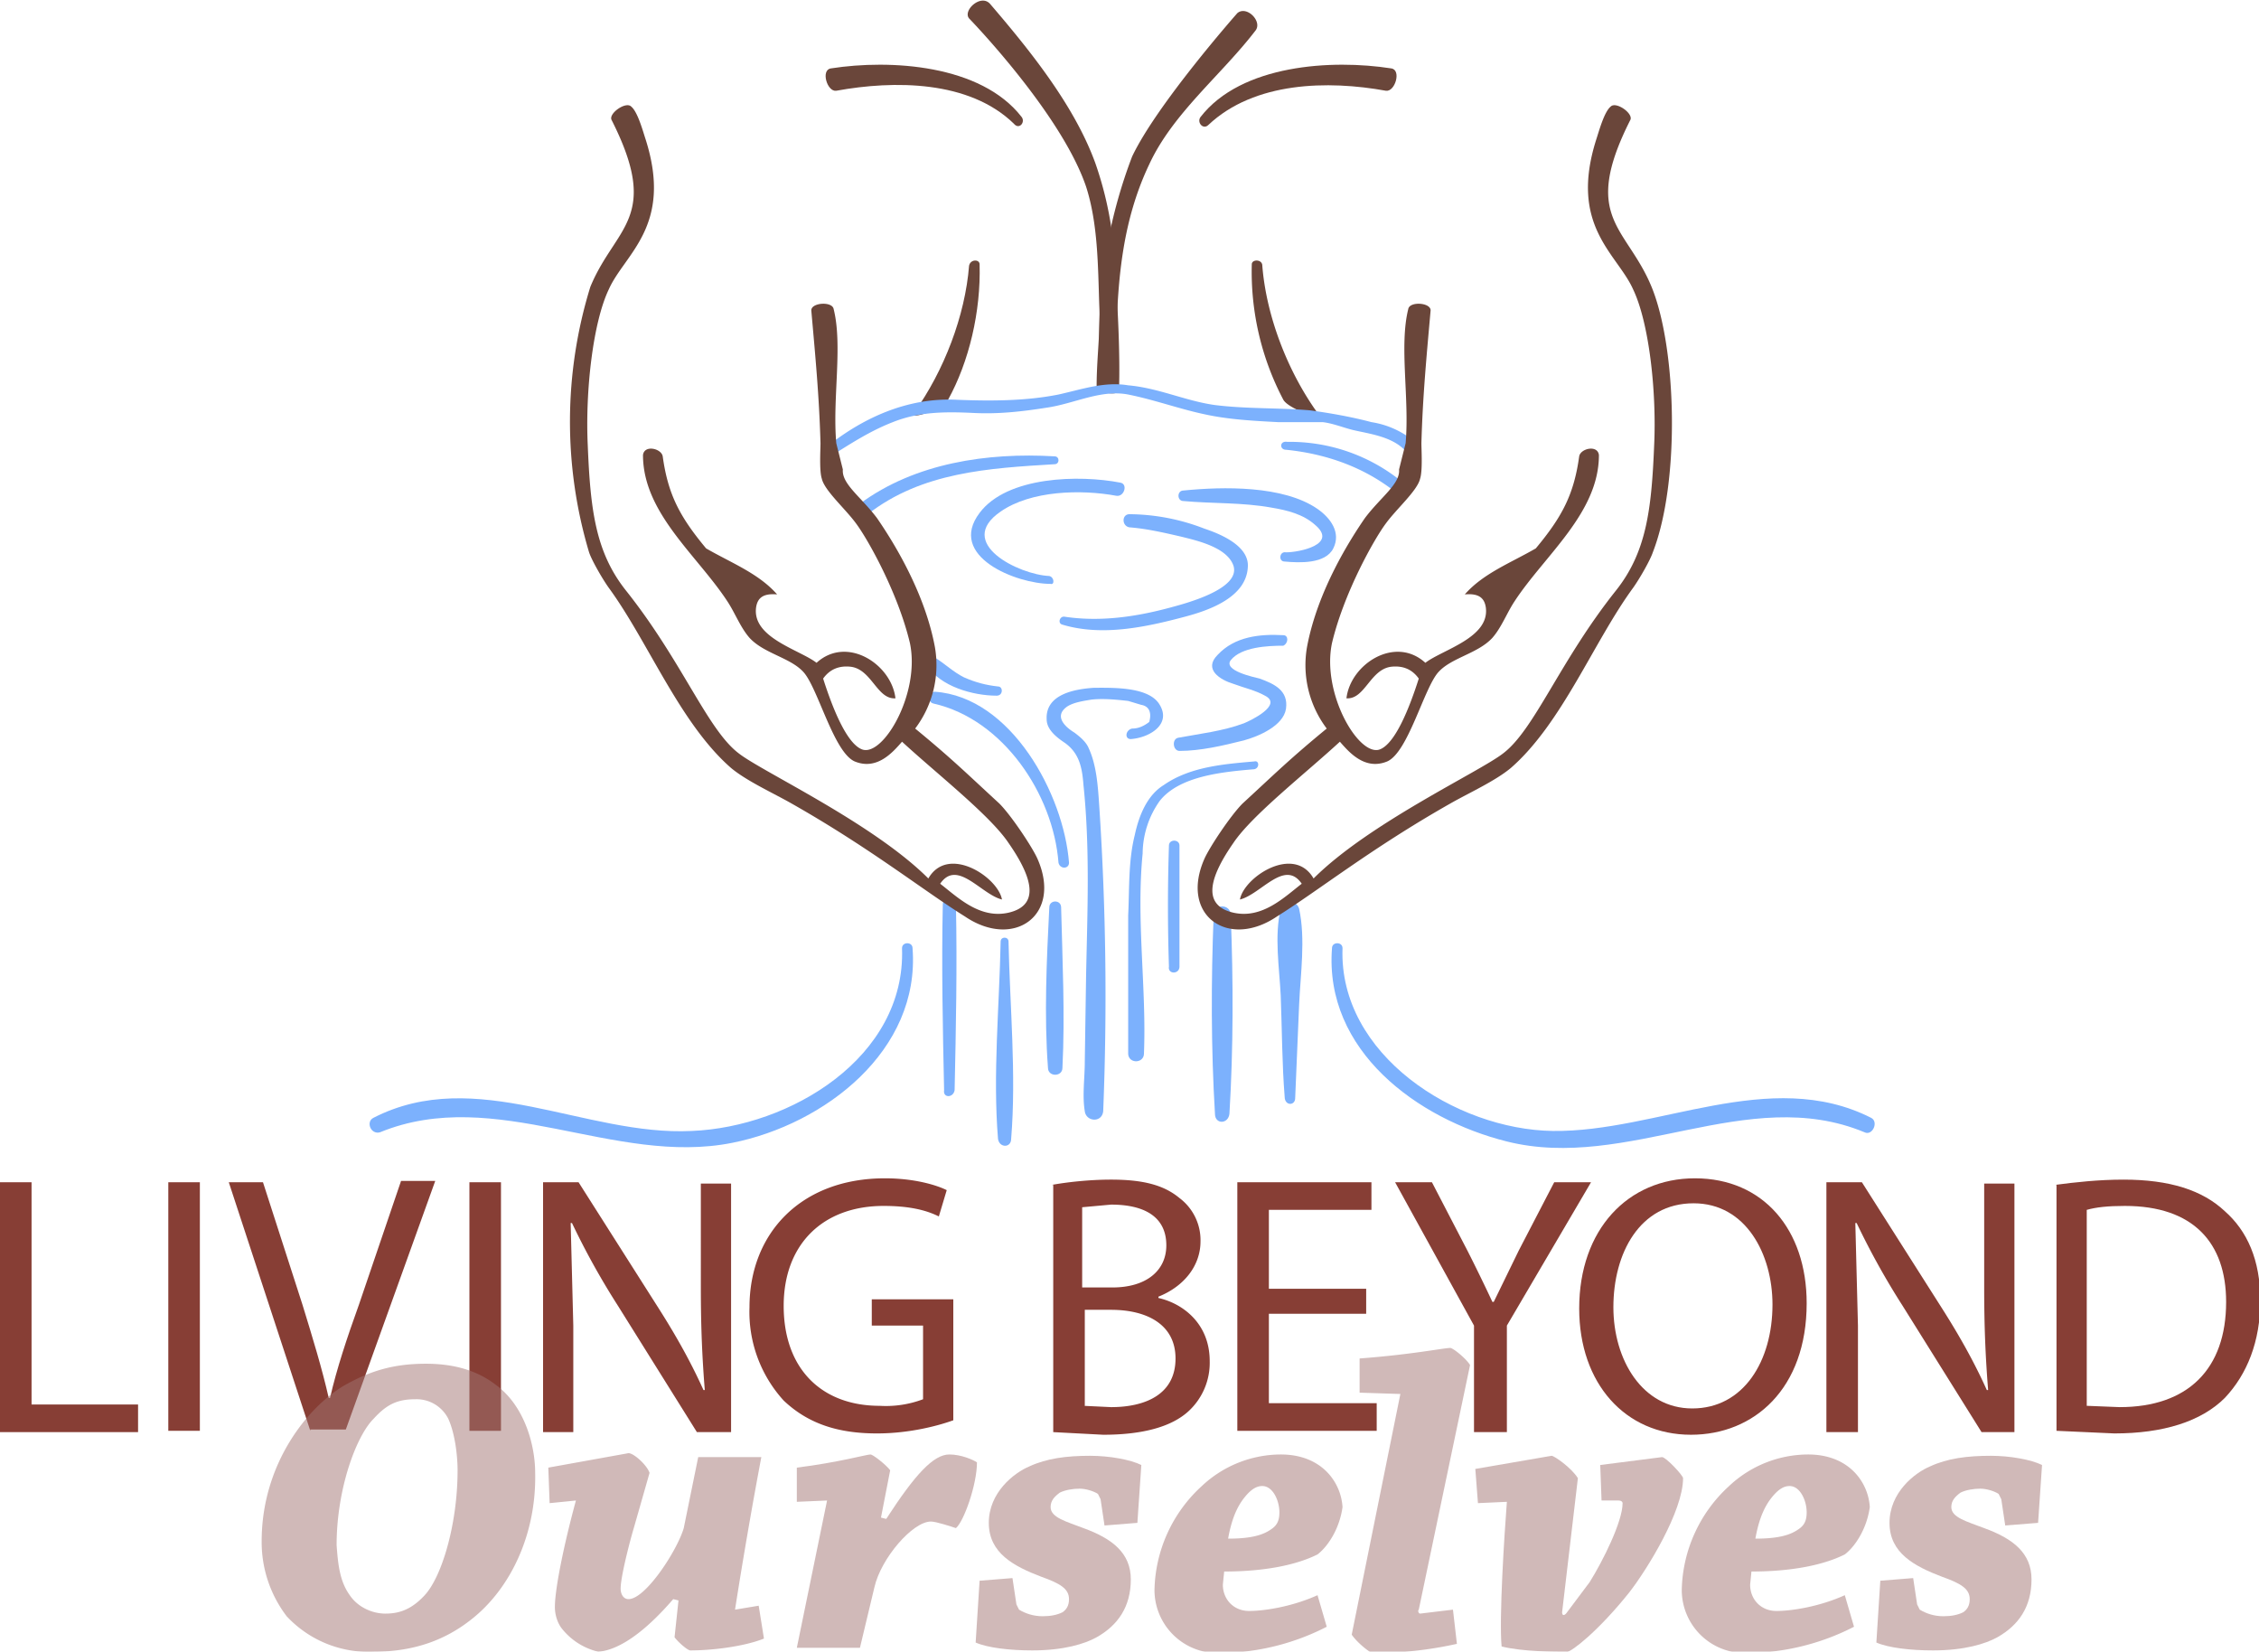 <svg xmlns="http://www.w3.org/2000/svg" viewBox="0 0 171.8 125.6">
  <style>
    .st0 {
      fill: #873e35;
    }
    .st1 {
      opacity: 0.5;
    }
    .st2 {
      fill: #a17372;
    }
    .st3 {
      fill: #7cb1fd;
    }
    .st4,
    .st5 {
      fill: #6a463a;
    }
    .st5 {
      fill-rule: evenodd;
      clip-rule: evenodd;
    }
  </style>
  <title>
    background
  </title>
  <path id="canvas_background" fill="none" d="M-1-1h77v77H-1z" />
  <g>
    <title>
      Layer 1
    </title>
    <g id="svg_1">
      <g id="svg_2">
        <path id="svg_3" d="M0 89.9h2.4v16.9h8.1v2.1H0v-19z" class="st0" />
      </g>
      <g id="svg_4">
        <path id="svg_5" d="M15.2 89.9v18.9h-2.4V89.9h2.4z" class="st0" />
      </g>
      <g id="svg_6">
        <path
          id="svg_7"
          d="M23.6 108.8l-6.2-18.9H20l3 9.3c.8 2.6 1.5 4.9 2 7.1h.1c.5-2.2 1.3-4.6 2.2-7.1l3.2-9.4h2.6l-6.8 18.9h-2.7v.1z"
          class="st0"
        />
      </g>
      <g id="svg_8">
        <path id="svg_9" d="M38.1 89.9v18.9h-2.4V89.9h2.4z" class="st0" />
      </g>
      <g id="svg_10">
        <path
          id="svg_11"
          d="M41.3 108.8V89.9H44l6.1 9.6c1.4 2.2 2.5 4.2 3.4 6.2h.1c-.2-2.5-.3-4.8-.3-7.8V90h2.3v18.9H53l-6-9.6a57.5 57.5 0 01-3.5-6.3h-.1l.2 7.8v8.1h-2.3v-.1z"
          class="st0"
        />
      </g>
      <g id="svg_12">
        <path
          id="svg_13"
          d="M72.5 108c-1.1.4-3.3 1-5.8 1-2.9 0-5.2-.7-7.1-2.5a10 10 0 01-2.6-7.1c0-5.6 3.9-9.8 10.3-9.8 2.2 0 3.9.5 4.7.9l-.6 2c-1-.5-2.3-.8-4.2-.8-4.6 0-7.6 2.9-7.6 7.6 0 4.8 2.9 7.6 7.3 7.6a8 8 0 003.3-.5v-5.6h-3.9v-2h6.2v9.2z"
          class="st0"
        />
      </g>
      <g id="svg_14">
        <path
          id="svg_15"
          d="M80 90.1c1.1-.2 2.8-.4 4.5-.4 2.4 0 4 .4 5.2 1.4a4 4 0 011.6 3.3c0 1.8-1.2 3.4-3.2 4.2v.1c1.8.4 3.9 1.9 3.9 4.8a5 5 0 01-1.6 3.8c-1.3 1.2-3.5 1.8-6.5 1.8l-3.8-.2V90.1H80zm2.4 7.8h2.2c2.6 0 4.1-1.3 4.1-3.2 0-2.2-1.7-3.1-4.2-3.1l-2.2.2v6.1h.1zm0 9l2.1.1c2.5 0 4.9-.9 4.9-3.7 0-2.6-2.2-3.7-4.9-3.7h-2v7.3h-.1z"
          class="st0"
        />
      </g>
      <g id="svg_16">
        <path
          id="svg_17"
          d="M103.9 99.9h-7.4v6.8h8.2v2.1H94.1V89.9h10.2V92h-7.8v6h7.4v1.9z"
          class="st0"
        />
      </g>
      <g id="svg_18">
        <path
          id="svg_19"
          d="M112.1 108.8v-8l-6-10.9h2.8l2.7 5.2a136 136 0 011.9 3.9h.1l1.9-3.9 2.7-5.2h2.8l-6.4 10.9v8.1h-2.5v-.1z"
          class="st0"
        />
      </g>
      <g id="svg_20">
        <path
          id="svg_21"
          d="M137.4 99.1c0 6.5-4 10-8.8 10-5 0-8.5-3.9-8.5-9.6 0-6 3.7-9.9 8.8-9.9 5.2 0 8.5 3.9 8.5 9.5zm-14.7.3c0 4 2.2 7.7 6 7.7 3.9 0 6.1-3.6 6.1-7.9 0-3.8-2-7.7-6-7.7-4.1 0-6.1 3.8-6.1 7.9z"
          class="st0"
        />
      </g>
      <g id="svg_22">
        <path
          id="svg_23"
          d="M138.9 108.8V89.9h2.7l6.1 9.6c1.4 2.2 2.5 4.2 3.4 6.2h.1c-.2-2.5-.3-4.8-.3-7.8V90h2.3v18.9h-2.5l-6-9.6a57.5 57.5 0 01-3.5-6.3h-.1l.2 7.8v8.1h-2.4v-.1z"
          class="st0"
        />
      </g>
      <g id="svg_24">
        <path
          id="svg_25"
          d="M156.3 90.1c1.5-.2 3.3-.4 5.2-.4 3.5 0 6 .8 7.7 2.4 1.7 1.5 2.7 3.7 2.7 6.8 0 3.1-1 5.6-2.7 7.4-1.8 1.8-4.7 2.7-8.4 2.7l-4.4-.2V90.1h-.1zm2.4 16.8l2.5.1c5.2 0 8.1-2.9 8.1-8 0-4.5-2.5-7.3-7.7-7.3-1.3 0-2.2.1-2.9.3v14.9z"
          class="st0"
        />
      </g>
      <g id="svg_26" class="st1">
        <path
          id="svg_27"
          d="M35.9 123.1c-2 1.6-4.4 2.5-7.5 2.5a8.5 8.5 0 01-6.6-2.7 9.3 9.3 0 01-1.9-5.7c0-5.8 3.4-10.1 6.2-11.8 2.1-1.2 3.9-1.7 6.3-1.7 2.3 0 4 .6 5.3 1.6 2.2 1.6 3 4.6 3 6.7.1 4.7-1.9 8.8-4.8 11.1zm-9.3-1.8c.6.9 1.7 1.4 2.7 1.4.9 0 1.9-.2 3-1.4 1.3-1.4 2.5-5.4 2.5-9.5 0-1.1-.2-2.8-.7-3.9a2.7 2.7 0 00-2.5-1.5c-1.4 0-2.2.4-3.2 1.5-1.3 1.3-2.8 5.3-2.8 9.6.1 1.3.2 2.7 1 3.8z"
          class="st2"
        />
      </g>
      <g id="svg_28" class="st1">
        <path
          id="svg_29"
          d="M41.8 114.3l-.1-2.7 6.1-1.1c.4 0 1.4.9 1.6 1.5l-1.2 4.2c-.3 1-1 3.7-1 4.6 0 .4.2.8.6.8 1.3 0 3.7-3.7 4.2-5.4l1.1-5.4h4.8a384.7 384.7 0 00-2 11.6l1.8-.3.4 2.5c-1.5.6-3.9.9-5.6.9-.2 0-.9-.6-1.2-1l.3-2.8-.4-.1c-2.5 2.9-4.4 3.9-5.7 4a5 5 0 01-2.8-1.8c-.3-.4-.5-1-.5-1.6 0-1.4.7-4.8 1.6-8.1l-2 .2z"
          class="st2"
        />
      </g>
      <g id="svg_30" class="st1">
        <path
          id="svg_31"
          d="M60.6 114.2v-2.6c3.2-.4 5.3-1 5.6-1 .2 0 1.2.8 1.5 1.2l-.7 3.6.4.1c2.2-3.4 3.6-4.9 4.8-4.9.9 0 1.8.4 2.1.6 0 1.7-1 4.5-1.6 5-.3-.1-1.5-.5-1.9-.5-1.4 0-3.8 2.8-4.3 5l-1.1 4.6h-4.8l2.3-11.2-2.3.1z"
          class="st2"
        />
      </g>
      <g id="svg_32" class="st1">
        <path
          id="svg_33"
          d="M83.7 114l-.2-.4c-.3-.2-.9-.4-1.4-.4s-1.1.1-1.5.3c-.4.3-.7.6-.7 1.1 0 .8 1.2 1.1 2.5 1.6 2.2.8 3.6 1.9 3.6 3.9 0 2.1-1 3.5-2.6 4.4-.9.5-2.5 1-4.9 1-1.7 0-3.4-.2-4.3-.6l.3-4.7 2.5-.2.3 2 .2.4c.5.3 1.1.5 1.8.5.6 0 1.1-.1 1.5-.3.3-.2.5-.5.5-1 0-.8-.7-1.2-2.1-1.7-2.1-.8-4-1.8-4-4.1s1.9-3.8 3.1-4.3c1.3-.6 2.8-.8 4.6-.8 1.5 0 3.1.3 3.9.7l-.3 4.4-2.5.2-.3-2z"
          class="st2"
        />
      </g>
      <g id="svg_34" class="st1">
        <path
          id="svg_35"
          d="M91.4 113a8.8 8.8 0 016-2.4c3.2 0 4.6 2.2 4.7 4-.2 1.5-1 2.9-1.9 3.6-1.6.8-4 1.3-7.1 1.3l-.1 1c0 1.1.8 2 2 2 1.1 0 3.2-.3 5.2-1.2l.7 2.4a18 18 0 01-8.2 2 4.8 4.8 0 01-4.9-4.8 11 11 0 013.6-7.9zm3.3.8c-.5.6-1 1.5-1.3 3.2 1.1 0 2.3-.1 3.1-.6.5-.3.8-.6.8-1.4 0-.9-.5-2-1.3-2-.4 0-.8.2-1.3.8z"
          class="st2"
        />
      </g>
      <g id="svg_36" class="st1">
        <path
          id="svg_37"
          d="M103.4 105.9v-2.6c4-.3 6.4-.8 6.9-.8.2 0 1.2.8 1.5 1.3l-3.9 18.6c-.1.1 0 .3.1.3l2.5-.3.3 2.6a29 29 0 01-6.4.7c-.2 0-1.2-.8-1.6-1.4l3.7-18.3-3.1-.1z"
          class="st2"
        />
      </g>
      <g id="svg_38" class="st1">
        <path
          id="svg_39"
          d="M112.4 114.3l-.2-2.6 5.8-1c.2 0 1.5.9 2 1.7l-1.2 10.2c0 .2.1.3.3.1l1.8-2.4c1-1.6 2.5-4.6 2.5-6 0-.1-.1-.2-.3-.2h-1.3l-.1-2.7 4.7-.6c.3 0 1.6 1.4 1.6 1.6 0 2.5-2.7 6.9-4.1 8.7-2.4 3-4.4 4.5-4.7 4.5-1 0-3.4 0-5-.4-.2-2.1.2-8.4.4-11l-2.2.1z"
          class="st2"
        />
      </g>
      <g id="svg_40" class="st1">
        <path
          id="svg_41"
          d="M131.5 113a8.8 8.8 0 016-2.4c3.2 0 4.6 2.2 4.7 4-.2 1.5-1 2.9-1.9 3.6-1.6.8-4 1.3-7.1 1.3l-.1 1c0 1.1.8 2 2 2 1.1 0 3.2-.3 5.2-1.2l.7 2.4a18 18 0 01-8.2 2 4.8 4.8 0 01-4.9-4.8 11 11 0 013.6-7.9zm3.3.8c-.5.6-1 1.5-1.3 3.2 1.1 0 2.3-.1 3.1-.6.5-.3.8-.6.8-1.4 0-.9-.5-2-1.3-2-.4 0-.8.2-1.3.8z"
          class="st2"
        />
      </g>
      <g id="svg_42" class="st1">
        <path
          id="svg_43"
          d="M152.2 114l-.2-.4c-.3-.2-.9-.4-1.4-.4s-1.1.1-1.5.3c-.4.3-.7.6-.7 1.1 0 .8 1.2 1.1 2.5 1.6 2.2.8 3.6 1.9 3.6 3.9 0 2.1-1 3.5-2.6 4.4-.9.5-2.5 1-4.9 1-1.7 0-3.4-.2-4.3-.6l.3-4.7 2.5-.2.3 2 .2.4c.5.3 1.1.5 1.8.5.6 0 1.1-.1 1.5-.3.3-.2.5-.5.5-1 0-.8-.7-1.2-2.1-1.7-2.1-.8-4-1.8-4-4.1s1.9-3.8 3.1-4.3c1.3-.6 2.8-.8 4.6-.8 1.5 0 3.1.3 3.9.7l-.3 4.4-2.5.2-.3-2z"
          class="st2"
        />
      </g>
      <g id="svg_44">
        <path
          id="svg_45"
          d="M80.2 34.7c-5.1-.3-10.6.5-14.8 3.6-.6.5 0 1.3.6.8 4.1-3.2 9.2-3.5 14.2-3.8.4 0 .4-.6 0-.6"
          class="st3"
        />
        <path
          id="svg_46"
          d="M97.8 34.2c3 .3 5.9 1.3 8.3 3.2.4.3 1-.4.6-.7a13.5 13.5 0 00-8.8-3.1c-.6-.1-.6.6-.1.6"
          class="st3"
        />
        <path
          id="svg_47"
          d="M75.9 52.2c-.9-.1-1.7-.3-2.6-.7-.8-.4-1.4-1-2.2-1.5-.4-.3-.9.2-.6.6 1 1.6 3.5 2.3 5.3 2.3.5 0 .5-.7.1-.7"
          class="st3"
        />
        <path
          id="svg_48"
          d="M79.8 43.8c-2.3-.1-7.2-2.5-3.7-4.9 2.3-1.6 6.1-1.7 8.8-1.2.6.1.9-.9.3-1-3.1-.6-8.6-.5-10.7 2.3-2.5 3.3 2.8 5.4 5.4 5.4.3.1.3-.5-.1-.6"
          class="st3"
        />
        <path
          id="svg_49"
          d="M80.8 47.5c3 .9 6.3.2 9.3-.6 1.9-.5 4.7-1.5 4.8-3.8.1-1.6-2.1-2.5-3.3-2.9a16 16 0 00-5.7-1.1c-.6 0-.6.9 0 1 1.3.1 2.6.4 3.9.7 1.2.3 3.5.8 4 2.2.6 1.8-3.7 2.9-4.8 3.2-2.6.7-5.3 1.1-8 .7-.4-.1-.6.5-.2.6"
          class="st3"
        />
        <path
          id="svg_50"
          d="M97.7 42.7c1.1.1 3.1.2 3.7-1 .6-1.2-.2-2.3-1.2-3C97.6 36.9 93 37 90 37.3c-.5 0-.5.8 0 .8 2.2.2 4.5.1 6.7.5 1.2.2 2.4.5 3.3 1.3 1.8 1.5-1.2 2.1-2.2 2.1-.5-.1-.6.7-.1.7"
          class="st3"
        />
        <path
          id="svg_51"
          d="M97.6 48.3c-1.8-.1-3.7.1-5 1.5-1.1 1.1.2 1.9 1.2 2.2.8.3 1.7.5 2.4.9 1.4.7-1.1 1.9-1.6 2.1-1.6.6-3.4.8-5 1.1-.5.1-.4 1 .1 1 1.6 0 3.3-.4 4.9-.8 1.1-.3 3-1.1 3.2-2.4.2-1.4-.9-1.9-2-2.3-.4-.1-2.8-.6-2.2-1.4.8-1 2.8-1.1 4-1.1.4-.2.4-.8 0-.8"
          class="st3"
        />
        <path
          id="svg_52"
          d="M81.3 65.6c-.4-5.2-4.4-12.6-10.2-13-.5 0-.6.8-.1.9 5.3 1.2 9.1 6.9 9.5 12.1.1.5.8.5.8 0"
          class="st3"
        />
        <path
          id="svg_53"
          d="M79.8 69c-.2 4-.4 8.2-.1 12.2 0 .7 1.1.7 1.1 0 .2-4 0-8.2-.1-12.2 0-.6-.9-.6-.9 0"
          class="st3"
        />
        <path
          id="svg_54"
          d="M76.1 71.6c-.1 5-.6 10.1-.2 15 .1.7 1 .7 1 0 .4-4.9-.1-10.1-.2-15 0-.4-.6-.4-.6 0"
          class="st3"
        />
        <path
          id="svg_55"
          d="M72.6 82.9c.1-4.7.2-9.4.1-14.1 0-.7-1-.7-1 0-.1 4.7 0 9.4.1 14.1-.1.6.7.6.8 0"
          class="st3"
        />
        <path
          id="svg_56"
          d="M93.5 84.7c.3-5 .3-10.1.1-15.1 0-.9-1.3-.9-1.3 0-.2 5-.2 10.1.1 15.1 0 .8 1 .8 1.1 0"
          class="st3"
        />
        <path
          id="svg_57"
          d="M89.7 73.5v-9.2c0-.5-.8-.5-.8 0a141 141 0 000 9.2c-.1.6.8.6.8 0"
          class="st3"
        />
        <path
          id="svg_58"
          d="M95.4 57.9c-2.3.2-4.9.4-6.9 1.8-1.3.8-1.9 2.4-2.2 3.8-.5 2-.4 4.1-.5 6.1v10.5c0 .8 1.2.8 1.2 0 .2-5-.6-10.1-.1-15.2a7 7 0 011.3-4c1.5-1.9 4.8-2.2 7.1-2.4.5 0 .5-.7.1-.6"
          class="st3"
        />
        <path
          id="svg_59"
          d="M86 56.2c1.4-.1 3.1-1.1 2.2-2.6-.8-1.4-3.6-1.3-5-1.3-1.5.1-3.7.5-3.6 2.4 0 .8.8 1.4 1.4 1.8 1.1.8 1.3 1.9 1.4 3.2.5 4.8.3 9.6.2 14.4l-.1 6.6c0 1.3-.2 2.6 0 3.8.1.8 1.3.9 1.4 0a218.5 218.5 0 00-.3-23.2c-.1-1.5-.2-3.1-.8-4.4-.2-.5-.7-.9-1.1-1.2-.5-.3-1.7-1.2-.5-2 .5-.3 1.2-.4 1.8-.5.9-.1 1.9 0 2.8.1l1 .3c.6.1.8.6.6 1.3-.4.3-.8.5-1.3.5-.5.1-.6.8-.1.8"
          class="st3"
        />
        <path
          id="svg_60"
          d="M98.5 83.5l.3-7.1c.1-2.3.5-5 0-7.3-.2-.7-1.2-.7-1.4 0-.5 2.1-.1 4.5 0 6.6.1 2.6.1 5.2.3 7.7 0 .7.8.7.8.1"
          class="st3"
        />
        <path
          id="svg_61"
          d="M73.7 20.2c-.3 3.8-1.9 8-4.2 11.2-.4.6 2.2-.3 2.6-1 1.6-2.9 2.5-6.7 2.4-10.3 0-.4-.7-.4-.8.1"
          class="st4"
        />
        <path
          id="svg_62"
          d="M96 20.2c.3 3.8 1.9 8 4.2 11.2.4.6-2.2-.3-2.6-1a20.9 20.9 0 01-2.4-10.3c0-.4.8-.4.8.1"
          class="st4"
        />
        <path
          id="svg_63"
          d="M86.1 11.9a38 38 0 00-2.5 13.8c0 .9 1.3 1 1.3 0 .1-4.6.5-9 2.5-13.2 1.8-3.9 5.5-6.8 8.1-10.2.5-.7-.7-1.9-1.4-1.3 0 0-6.1 6.9-8 10.9"
          class="st4"
        />
        <path
          id="svg_64"
          d="M82.6 14.2c.9 2.8.9 6 1 9 .1 2-.2 4-.2 6.2 0 .5 1.7.7 1.7.3.1-2.7-.1-6.5-.3-9.3a27 27 0 00-1.5-8c-1.6-4.4-5-8.6-8-12.1-.7-.8-2.1.5-1.6 1.1 0 0 7 7.2 8.9 12.8"
          class="st4"
        />
        <path
          id="svg_65"
          d="M63 34.8c1.6-1 3.1-2 4.9-2.7 2-.8 4-.8 6.1-.7 1.9.1 3.7-.1 5.6-.4 2.1-.3 4.1-1.4 6.2-1 2 .4 3.9 1.1 5.8 1.5 1.8.4 3.7.5 5.6.6h3.4c.8.1 1.5.4 2.3.6 1.3.3 3 .5 4 1.6.5.5 1.2-.3.7-.7a6.7 6.7 0 00-3.3-1.5c-1.5-.4-3.2-.7-4.7-.9-2.4-.2-4.8-.1-7.2-.4-2.2-.3-4.3-1.3-6.6-1.5-1.8-.3-3.5.3-5.3.7-2.5.5-5.2.5-7.7.4-3.8-.2-7.3 1.4-10.2 3.8-.4.3.1.9.4.6"
          class="st3"
        />
        <path
          id="svg_66"
          d="M63.6 33.7c-.3-3.4.5-7.4-.2-10.2-.1-.6-1.7-.5-1.7.1.3 3.4.6 6.5.7 10.1 0 .5-.1 2.1.1 2.7.2.9 1.8 2.3 2.6 3.4.9 1.2 3.2 5.3 4.1 9.1.8 3.8-2 8.6-3.6 8.1-1.2-.4-2.3-3.2-3-5.4.5-.7 1.2-1 2.1-.9 1.6.2 2 2.5 3.4 2.4-.3-2.6-3.7-4.8-6-2.7-1.3-1-4.9-1.9-4.6-4.2.1-.7.5-1.1 1.6-1-1.4-1.6-3.5-2.4-5.4-3.5-2-2.4-2.9-4.1-3.3-7-.1-.6-1.4-.9-1.5-.1 0 4.4 4.1 7.6 6.4 11.1.6.9 1 2 1.7 2.8 1.1 1.2 3.1 1.5 4.1 2.6 1.1 1.2 2.3 6.1 3.9 6.8 1.7.7 2.9-.7 3.6-1.5 2.6 2.4 6.7 5.6 8.1 7.7 1.6 2.3 2.6 4.7 0 5.3-2.2.5-3.9-1.2-5.2-2.2 1.3-1.9 3.1.8 4.7 1.2-.3-1.7-4.1-4.2-5.6-1.6-4.2-4.2-12.6-8.1-14.4-9.5-2.4-1.8-4.3-7-8.6-12.4-2.3-2.9-2.7-6.1-2.9-11-.2-4.2.4-9.4 1.6-11.9 1.2-2.7 4.9-4.8 2.8-11.4-.2-.6-.6-2.1-1.1-2.5-.4-.4-1.7.5-1.5 1 3.8 7.5.3 8.1-1.6 12.7a34.7 34.7 0 00-.1 20.2c.2.6 1 2 1.5 2.7 3 4.1 5.4 10.3 9.3 13.7 1.2 1 3.2 1.9 4.6 2.7 6 3.4 10 6.6 13.2 8.6 3.7 2.5 7.4-.1 5.5-4.4-.4-.9-2-3.3-2.9-4.2-2.5-2.3-3.6-3.4-6.4-5.7a8 8 0 001.5-6.2c-.8-4.3-3.3-8.2-4.4-9.8-1.2-1.6-2.7-2.6-2.6-3.7l-.5-2z"
          class="st5"
        />
        <path
          id="svg_67"
          d="M106.9 33.7c.3-3.4-.5-7.4.2-10.2.1-.6 1.7-.5 1.7.1-.3 3.4-.6 6.5-.7 10.1 0 .5.1 2.1-.1 2.7-.2.9-1.8 2.3-2.6 3.4-.9 1.2-3.2 5.3-4.1 9.1-.8 3.8 2 8.6 3.6 8.1 1.2-.4 2.3-3.2 3-5.4-.5-.7-1.2-1-2.1-.9-1.6.2-2 2.5-3.4 2.4.3-2.6 3.7-4.8 6-2.7 1.3-1 4.9-1.9 4.6-4.2-.1-.7-.5-1.1-1.6-1 1.4-1.6 3.5-2.4 5.4-3.5 2-2.4 2.9-4.1 3.3-7 .1-.6 1.4-.9 1.5-.1 0 4.4-4.1 7.6-6.4 11.1-.6.9-1 2-1.7 2.8-1.1 1.2-3.1 1.5-4.1 2.6-1.1 1.2-2.3 6.1-3.9 6.8-1.7.7-2.9-.7-3.6-1.5-2.6 2.4-6.7 5.6-8.1 7.7-1.6 2.3-2.6 4.7 0 5.3 2.2.5 3.9-1.2 5.2-2.2-1.3-1.9-3.1.8-4.7 1.2.3-1.7 4.1-4.2 5.6-1.6 4.2-4.2 12.6-8.1 14.4-9.5 2.4-1.8 4.3-7 8.6-12.4 2.3-2.9 2.7-6.1 2.9-11 .2-4.2-.4-9.4-1.6-11.9-1.2-2.7-4.9-4.8-2.8-11.4.2-.6.6-2.1 1.1-2.5.4-.4 1.7.5 1.5 1-3.8 7.5-.3 8.1 1.6 12.7 1.9 4.6 2.2 14.8.1 20.2-.2.6-1 2-1.5 2.7-3 4.1-5.4 10.3-9.3 13.7-1.2 1-3.2 1.9-4.6 2.7-6 3.4-10 6.6-13.2 8.6-3.7 2.5-7.4-.1-5.5-4.4.4-.9 2-3.3 2.9-4.2 2.5-2.3 3.6-3.4 6.4-5.7a8 8 0 01-1.5-6.2c.8-4.3 3.3-8.2 4.4-9.8 1.2-1.6 2.7-2.6 2.6-3.7l.5-2z"
          class="st5"
        />
        <path
          id="svg_68"
          d="M68.6 72.1c.3 8.3-8.5 13.6-16 13.9-8.1.4-16.4-5-24.2-1-.6.3-.2 1.3.5 1.1 8.8-3.6 17.8 2.6 26.8.8 7-1.4 14.3-7 13.7-14.8 0-.5-.8-.5-.8 0"
          class="st3"
        />
        <path
          id="svg_69"
          d="M101.3 72.1c-.6 7.8 6.5 13 13.3 14.7 9.2 2.3 18.3-4.4 27.2-.7.6.3 1.1-.8.5-1.1-7.7-3.9-16.3 1.1-24.2 1-7.4-.1-16.3-5.8-16-13.9 0-.5-.8-.5-.8 0"
          class="st3"
        />
        <path
          id="svg_70"
          d="M77.7 8.9c-3.1-4-10-4.4-14.5-3.7-.8.1-.3 1.8.4 1.7 4.4-.8 10.1-.8 13.5 2.5.4.5.9-.1.6-.5"
          class="st4"
        />
        <path
          id="svg_71"
          d="M91.3 8.9c3.1-4 10-4.4 14.5-3.7.8.1.3 1.8-.4 1.7-4.4-.8-10-.7-13.5 2.6-.4.4-.9-.2-.6-.6"
          class="st4"
        />
      </g>
    </g>
  </g>
</svg>
